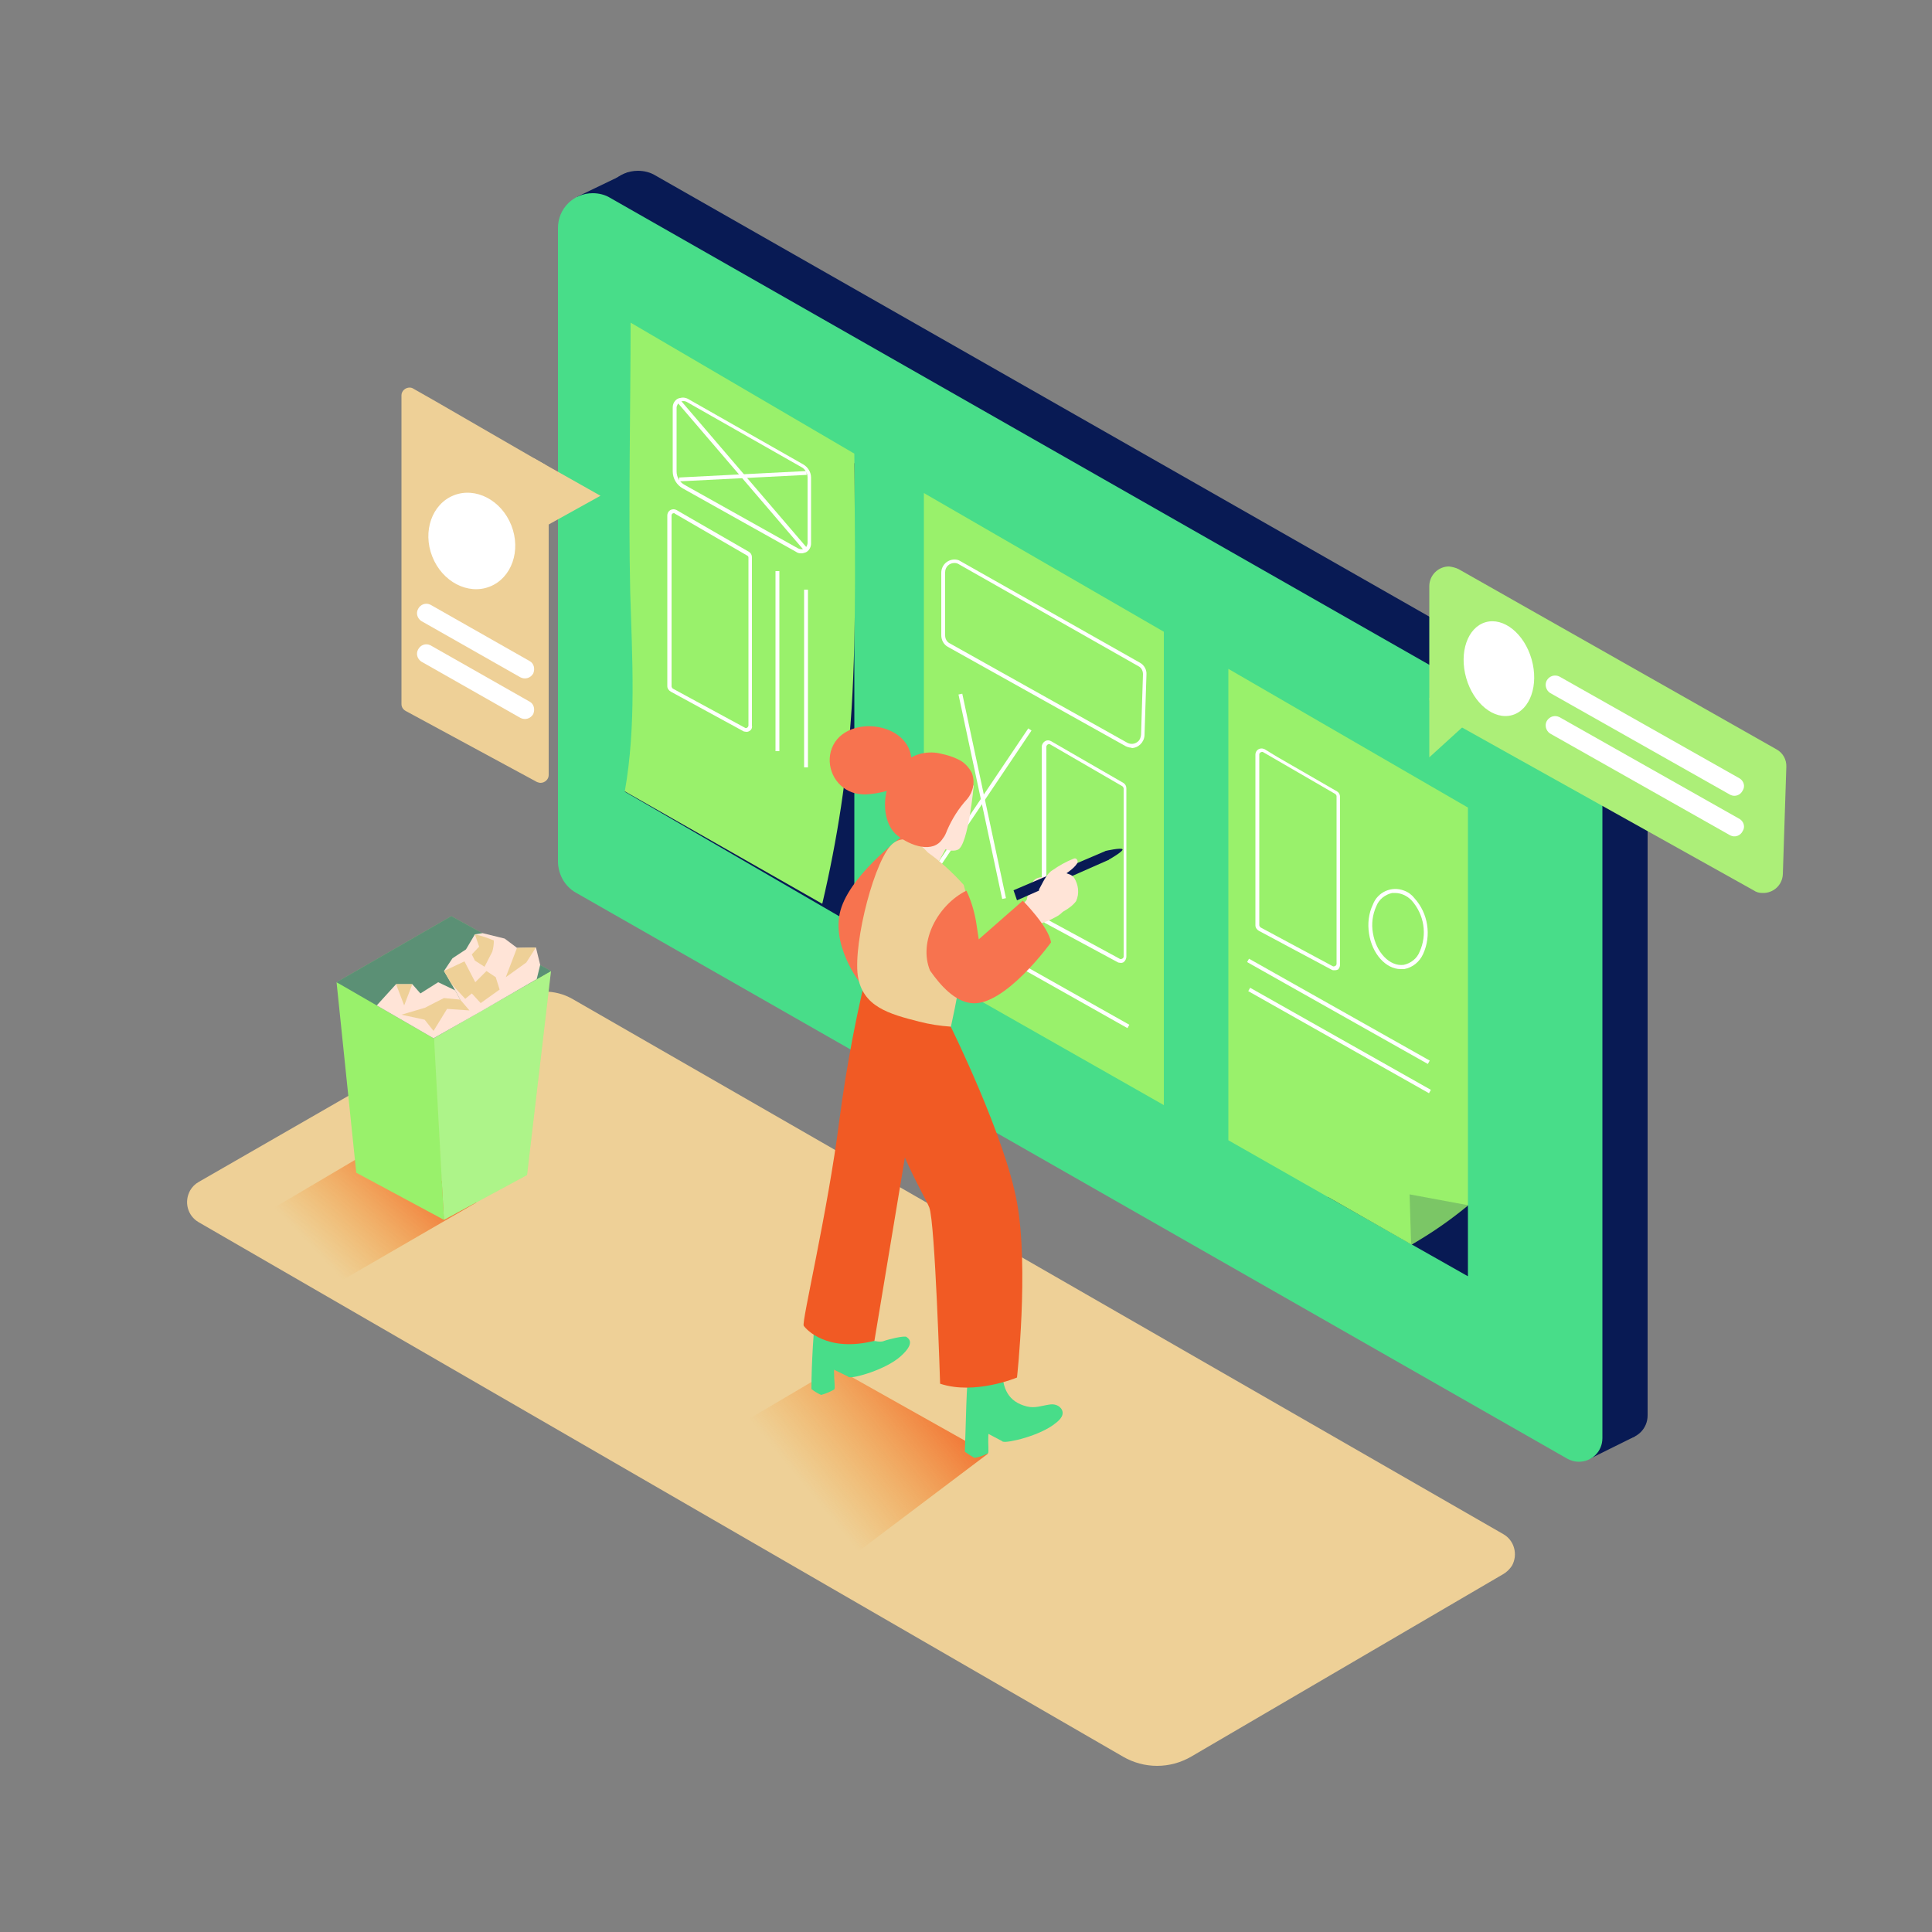 <svg transform="scale(1)" version="1.1" id="mxYh63LJln" xmlns="http://www.w3.org/2000/svg" xmlns:xlink="http://www.w3.org/1999/xlink" x="0px" y="0px" viewBox="0 0 500 500" xml:space="preserve" class="pbimage_pbimage__wrapper__image__0LEis false"><rect x="0" y="0" width="500" height="500" fill="#808080" stroke="none"/><title>Wireframe</title><style type="text/css"> .st0{fill:#081A54;} .st1{fill:#1E3180;} .st2{fill:#68E1FD;} .st3{fill:#FFFFFF;} .st4{opacity:0.2;fill:#081A54;enable-background:new;} .st5{fill:#FFD188;} .st6{fill:url(#SVGID_1_-mxYh63LJln);} .st7{fill:url(#SVGID_00000158736267948230459190000015564685844601276568_-mxYh63LJln);} .st8{fill:#FFE4D7;} .st9{fill:#F7734F;} .st10{fill:#F15A24;} .st11{opacity:0.2;fill:#FFFFFF;enable-background:new;} .st12{opacity:0.5;fill:#1E3180;enable-background:new;} .st13{fill:#ACEF78;}
 .st13{fill:#ACEF78;}
 .st12{fill:#1E3180;}
 .st11{fill:#FFFFFF;}
 .st10{fill:#F15A24;}
 .st9{fill:#F7734F;}
 .st8{fill:#FFE4D7;}
 .st5{fill:#eed097;}
 .st4{fill:#081A54;}
 .st3{fill:#FFFFFF;}
 .st2{fill:#99f16b;}
 .st1{fill:#48dd89;}
 .st0{fill:#081A54;}</style><g id="Wall"><polyline class="st0" points="411.1,377.7 423.2,371.7 414.7,365 411.1,370.6 	" fill="#081A54"></polyline><polyline class="st0" points="149.4,50.9 162.5,44.6 163.2,54.2 155.3,57.7 	" fill="#081A54"></polyline><path class="st0" d="M426.4,199.7v166.6c0,3.4-2.7,6.1-6.1,6.1c-1.1,0-2.1-0.3-3-0.8L160.7,225.2c-2.8-1.6-4.6-4.6-4.6-7.9V53.2
		c0-5,4-9,9-9c1.6,0,3.2,0.4,4.5,1.2l249.8,142.4C423.7,190.2,426.4,194.8,426.4,199.7z" fill="#081A54"></path><path class="st1" d="M414.7,205.6v166.6c0,3.4-2.7,6.1-6.1,6.1c-1.1,0-2.1-0.3-3-0.8L149,231c-2.8-1.6-4.5-4.6-4.6-7.9V59
		c0-5,4-9,9-9c1.6,0,3.2,0.4,4.5,1.2l249.8,142.4C412,196,414.7,200.6,414.7,205.6z" fill="#48dd89"></path></g><g id="Wireframev"><polyline class="st0" points="379.9,311.9 379.9,330.3 343.7,309.8 	"></polyline><polyline class="st0" points="221.1,119.8 221.1,239.4 161.7,204.9 	"></polyline><path class="st2" d="M379.9,209v103c-4.6,3.8-9.5,7.2-14.6,10.1l-47.4-27v-122L379.9,209z"></path><path class="st2" d="M163.2,83.5L163.2,83.5l57.9,33.9c0.1,21.1,0.6,44.8-0.7,65.9c-1.1,17.1-3.7,34-7.6,50.6l-51.1-29.1
		c3-17,1.9-34.5,1.4-51.6C162.6,131.3,163.2,105.1,163.2,83.5z"></path><rect class="st3" x="208.1" y="152.6" width="1" height="46"></rect><polygon class="st2" points="301.2,163.5 301.2,286 239.1,250.7 239.1,127.6 	"></polygon><path class="st4" d="M379.9,311.9l-15.1-2.8l0.4,12.9C365.3,322,376.8,316.6,379.9,311.9z"></path><path class="st3" d="M292.9,193.5h-0.1c-0.5,0-1.1-0.2-1.5-0.4l-46-25.7c-1.1-0.6-1.7-1.8-1.7-3v-16.2c0-0.9,0.4-1.8,1-2.4
		c0.6-0.6,1.5-1,2.4-1c0.5,0,1.1,0.1,1.5,0.4l0,0l46.5,26.3c1.1,0.6,1.8,1.8,1.7,3.1l-0.5,15.7c-0.1,1.8-1.6,3.3-3.4,3.3
		L292.9,193.5z M247,145.7c-1.3,0-2.4,1-2.4,2.4v16.3c0,0.9,0.4,1.7,1.2,2.1l45.9,25.7c0.9,0.5,2,0.4,2.8-0.3c0.5-0.4,0.7-1,0.8-1.7
		l0.5-15.7c0-0.9-0.4-1.7-1.2-2.1L248.1,146C247.8,145.8,247.4,145.7,247,145.7L247,145.7z"></path><path class="st3" d="M290.1,249.2L290.1,249.2c-0.3,0-0.5-0.1-0.7-0.1l-18.9-10.2c-0.5-0.3-0.9-0.8-0.9-1.4v-44.2
		c0-0.4,0.2-0.9,0.5-1.2c0.3-0.3,0.7-0.5,1.1-0.5l0,0c0.3,0,0.6,0.1,0.8,0.2l3.1,1.8l15.6,9c0.5,0.3,0.8,0.8,0.8,1.4v43.6
		c0,0.4-0.2,0.9-0.5,1.2C290.9,249,290.5,249.2,290.1,249.2z M271.4,192.6c-0.2,0-0.3,0.1-0.4,0.2c-0.1,0.1-0.2,0.3-0.2,0.4v44.2
		c0,0.2,0.1,0.4,0.3,0.6l18.8,10.2h0.2c0.2,0,0.3-0.1,0.5-0.2c0.1-0.1,0.2-0.3,0.2-0.4v-43.5c0-0.2-0.1-0.4-0.3-0.6l-18.8-10.9
		C271.6,192.6,271.5,192.6,271.4,192.6z"></path><rect class="st3" x="232.7" y="206.5" transform="matrix(0.558 -0.83 0.83 0.558 -59.338 302.443)" width="43.4" height="1"></rect><rect class="st3" x="253.7" y="179" transform="matrix(0.978 -0.209 0.209 0.978 -37.471 57.703)" width="1" height="54.1"></rect><rect class="st3" x="268.2" y="225.8" transform="matrix(0.491 -0.871 0.871 0.491 -83.348 362.446)" width="1" height="53.7"></rect><path class="st3" d="M345.4,251.1L345.4,251.1c-0.3,0-0.5,0-0.7-0.1l-18.9-10.1c-0.5-0.3-0.9-0.8-0.9-1.4v-44.2
		c0-0.9,0.7-1.6,1.6-1.6l0,0c0.3,0,0.5,0.1,0.8,0.2l3.1,1.9l15.6,9c0.5,0.3,0.8,0.8,0.8,1.4v43.5c0,0.4-0.2,0.9-0.5,1.2
		C346.1,251,345.8,251.1,345.4,251.1z M326.6,194.6c-0.2,0-0.3,0.1-0.5,0.2c-0.1,0.1-0.2,0.3-0.2,0.4v44.2c0,0.2,0.1,0.4,0.3,0.6
		l18.8,10.1c0.1,0,0.1,0,0.2,0c0.2,0,0.3-0.1,0.5-0.2c0.1-0.1,0.2-0.3,0.2-0.4v-43.4c0-0.2-0.1-0.4-0.3-0.6l-18.8-10.9
		C326.8,194.6,326.7,194.6,326.6,194.6L326.6,194.6z"></path><rect class="st3" x="346" y="235.1" transform="matrix(0.491 -0.871 0.871 0.491 -51.906 434.916)" width="1" height="53.7"></rect><rect class="st3" x="346" y="242.5" transform="matrix(0.492 -0.871 0.871 0.492 -58.404 438.56)" width="1" height="53.7"></rect><path class="st3" d="M207.3,143.2c-0.5,0-0.9-0.1-1.3-0.4l-29.3-16.4c-1.6-0.9-2.6-2.6-2.6-4.4v-16.5c0-0.5,0.1-0.9,0.3-1.3
		c0.3-0.6,0.9-1.1,1.6-1.2c0.7-0.2,1.4-0.1,2,0.2l29.9,17c1.2,0.7,2,2,2,3.4v17c0,0.5-0.1,0.9-0.3,1.3c-0.3,0.6-0.9,1.1-1.6,1.2
		C207.8,143.2,207.6,143.2,207.3,143.2z M175.1,105.5v16.5c0,1.5,0.8,2.8,2.1,3.5l29.3,16.4c0.4,0.2,0.8,0.3,1.3,0.2
		c0.4-0.1,0.8-0.4,1-0.8c0.1-0.3,0.2-0.5,0.2-0.8v-17c0-1-0.6-2-1.4-2.5l-29.9-17c-0.8-0.4-1.8-0.2-2.3,0.6
		C175.2,105,175.1,105.2,175.1,105.5z"></path><rect class="st3" x="191.7" y="97.5" transform="matrix(0.759 -0.65 0.65 0.759 -33.708 154.605)" width="1" height="50.7"></rect><rect class="st3" x="175.7" y="122.7" transform="matrix(0.999 -5.076725e-02 5.076725e-02 0.999 -6.005 9.919)" width="33" height="1"></rect><path class="st3" d="M193.2,189.4L193.2,189.4c-0.3,0-0.5-0.1-0.7-0.1L173.6,179c-0.5-0.3-0.9-0.8-0.9-1.4v-44.2
		c0-0.9,0.7-1.6,1.6-1.6l0,0c0.3,0,0.6,0.1,0.8,0.2l3.1,1.8l15.6,9c0.5,0.3,0.8,0.8,0.8,1.4v43.6C194.8,188.7,194,189.4,193.2,189.4
		L193.2,189.4z M174.4,132.8c-0.4,0-0.6,0.3-0.6,0.6v44.2c0,0.2,0.1,0.4,0.3,0.6l18.8,10.2c0.1,0,0.1,0,0.2,0c0.2,0,0.3-0.1,0.4-0.2
		c0.1-0.1,0.2-0.3,0.2-0.4v-43.5c0-0.2-0.1-0.4-0.3-0.5l-18.8-10.9C174.6,132.8,174.5,132.8,174.4,132.8z"></path><rect class="st3" x="200.7" y="147.8" width="1" height="46.6"></rect><polyline class="st5" points="138.2,118.6 155.4,128.3 137.2,138.4 	"></polyline><path class="st3" d="M362.5,250.8c-3.8,0-7.4-3.9-8.2-9.2c-0.4-2.6-0.1-5.2,1-7.5c1.2-3.2,4.8-4.9,8.1-3.6c1.1,0.4,2,1.1,2.7,2
		c3.5,3.9,4.4,9.6,2.2,14.4c-0.9,2-2.7,3.5-4.9,3.9C363.1,250.8,362.8,250.8,362.5,250.8z M361,231.1c-0.2,0-0.5,0-0.7,0l0,0
		c-1.8,0.4-3.4,1.6-4.1,3.4c-1,2.2-1.3,4.6-0.9,6.9c0.8,5.1,4.4,8.8,8,8.3c1.8-0.4,3.4-1.6,4.1-3.4c2-4.4,1.2-9.6-2.1-13.3
		C364.1,231.8,362.6,231.1,361,231.1z"></path></g><path class="st5" id="Base" d="M389,407.4l-80.7,47.2c-5.5,3.2-12.2,3.2-17.7,0L51.4,316.3c-2.9-1.7-3.8-5.3-2.2-8.2
	c0.5-0.9,1.3-1.7,2.2-2.2l82.4-47.4c4.4-2.5,9.9-2.5,14.3,0L389,397c2.9,1.6,3.9,5.3,2.3,8.2C390.7,406.1,389.9,406.9,389,407.4z"></path><g id="Shadow"><linearGradient id="SVGID_1_-mxYh63LJln" gradientUnits="userSpaceOnUse" x1="207.453" y1="-1362.029" x2="245.533" y2="-1393.218" gradientTransform="matrix(1 0 0 1 0 1745.78)"><stop offset="0" style="stop-color: rgb(247, 147, 30); stop-opacity: 0;"></stop><stop offset="1" style="stop-color: rgb(241, 90, 36);"></stop></linearGradient><path class="st6" d="M217,405.4l38.7-29.2L216.2,354l-40.8,24.1C185.5,384.1,207.1,398.9,217,405.4z"></path><linearGradient id="SVGID_00000155862382349633692510000011682043286623767444_-mxYh63LJln" gradientUnits="userSpaceOnUse" x1="81.828" y1="-1421.761" x2="111.798" y2="-1449.951" gradientTransform="matrix(1 0 0 1 0 1745.78)"><stop offset="0" style="stop-color: rgb(247, 147, 30); stop-opacity: 0;"></stop><stop offset="1" style="stop-color: rgb(241, 90, 36);"></stop></linearGradient><path d="M82.9,334.6l40.4-23.4l-24.5-15.1
		L58,320.2C68.1,326.4,72.9,328.2,82.9,334.6z" style="fill: url(&quot;#SVGID_00000155862382349633692510000011682043286623767444_-mxYh63LJln&quot;);"></path></g><g id="Character"><polygon class="st8" points="245,219.2 242.7,223.4 236.9,220.4 238.3,216.1 	"></polygon><path class="st9" d="M234.5,215.7c0,0-13.4,9.6-16.7,19s4.8,19.7,4.8,19.7"></path><polyline class="st1" points="219.8,356.4 213,353.1 215.8,346 221,348.2 	"></polyline><path class="st1" d="M211.1,337.7h7.6c0.2,3.1,0.9,6.8,3.5,8c1,0.6,5.1,1.9,6.4,1.4s5.5-1.5,6-1.1s2.4,1.5-1.5,5
		s-12.3,5.8-13.4,5.4s1.4-7.3-1.8-6.2c-3.4,1.2-1.4,8.8-2,9.4c-1.1,0.6-2.2,1.1-3.4,1.4c-0.9-0.4-1.7-0.9-2.5-1.5
		C210,352.2,210.6,345,211.1,337.7z"></path><polyline class="st1" points="259.6,373.1 253,369.6 256.1,362.6 261.2,365 	"></polyline><path class="st1" d="M250.9,351.8l8.5,2.7c0,4.8,1.5,8.3,6.4,9.5c2.1,0.5,3.7-0.2,5.8-0.5c1.1-0.2,2.3,0.1,3,1
		c1.1,1.5-0.2,2.9-1.4,3.8c-4,3.3-12.5,5.2-13.6,4.8s1.7-7.2-1.5-6.3c-3.5,1-1.9,8.7-2.4,9.3c-1.1,0.6-2.3,1-3.5,1.2
		c-0.9-0.5-1.7-1-2.5-1.6C250,368.5,250,359,250.9,351.8z"></path><path class="st10" d="M225.6,246.6c-3.7,14.3-6.5,28.9-8.4,43.5c-3,23.6-9.8,52.1-9.2,53s6,7,18.3,3.9l14.2-85.4"></path><path class="st10" d="M246.1,265.8c0,0,14,28.3,17.1,45.4s0,45.3,0,45.3s-10.9,4.6-19.9,1.6c0,0-1.3-41.8-2.8-45.6
		s-11.8-19.8-12.2-36.3s3.5-25.7,3.5-25.7"></path><path class="st5" d="M249.6,246.3c0.8-5.7,1.5-11.7-0.2-17.3c-2.8-3.1-5.9-6-9.3-8.4c0,0-4.6-5.6-8.9-2.4
		c-4.7,3.5-10.4,25.6-9.2,34.3c1.2,8,8,9.9,15.9,11.9c2.7,0.7,5.4,1.1,8.2,1.3C247.5,259.3,248.7,252.9,249.6,246.3z"></path><path class="st8" d="M252,203.3c0,0-1.4,15.4-4.1,16.6s-7.5-2-8.3-4.7s0-3.1,2.8-3.2s0.8-0.1,2.5-0.8
		C248.4,209.9,243.4,201.1,252,203.3z"></path><path class="st9" d="M247.9,196.5c-1.4-0.7-2.8-1.1-4.2-1.4c-3.4-0.9-7-0.1-9.6,2.1c-2.8,2.5-4.6,5.9-5,9.6
		c-0.3,3.2,0.4,7.2,3.1,9.4c3.4,2.7,9.3,4.8,11.8,0.8c0.5-0.6,0.8-1.3,1.1-2.1c1.3-3,3-5.7,5.2-8.1c1.6-1.9,2.1-4.5,1.2-6.8
		C250.7,198.5,249.5,197.2,247.9,196.5z"></path><path class="st8" d="M273.8,229.7c-0.9-0.8-2.1-1-3.2-0.5l0.3-0.6c0-0.1,0-0.1,0-0.2c0.7-0.4,0.3-1.6-0.7-1.5
		c-1.6,0.2-2.6,0.4-3.3,2c-0.5,1.3-0.9,2.6-1.2,4c-2.1,2.5-4.5,4.7-7.1,6.7c-0.8,0.6,0.3,1.8,1.1,1.1l0.3-0.3
		c0.1,0.2,0.3,0.4,0.6,0.5c-0.2,0.4,0,0.9,0.4,1.1l0.2,0.1c-0.5,0.5-1,1-1.6,1.5c-0.8,0.8,0.3,1.8,1.1,1.1s1.8-1.3,2.7-2
		c-0.4,0.4-0.8,0.8-1.2,1.2c-0.7,0.8,0.4,1.9,1.1,1.1c1.9-2.1,4-4.1,6.1-6c1.1-0.4,2.2-0.8,3.3-1.4c1.2-0.6,2.8-1.5,2.9-3
		C275.5,233,274.8,231.2,273.8,229.7z"></path><polygon class="st0" points="262.3,230.4 263.2,233 287,222.5 286.2,220.2 	"></polygon><path class="st8" d="M278,227.2c-0.6-0.8-1.2-0.9-2-1.2l0,0l0.7-0.5c0.8-0.6,1.6-1.3,2.1-2.1c0.3-0.6-0.2-1.5-0.9-1.2
		c-2,0.8-3.8,1.8-5.5,3l0,0c-1.6,0.9-2.7,3.6-3.4,4.8c-0.5,0.9,0.9,1.7,1.4,0.8l0.4-0.8c0.1,0.1,0.3,0.3,0.4,0.3
		c0,0.1-0.1,0.3-0.2,0.4c-0.1,0.1-0.1,0.3-0.1,0.5c-0.1,0.1-0.1,0.2-0.1,0.3c-0.1,0.8-0.8,2.2,0.2,2.8c0.1,0.1,0.3,0.1,0.5,0.1
		l-1.3,1.4c-0.3,0.3-0.3,0.8,0,1.1c0,0,0,0,0,0c0.1,0.1,0.3,0.2,0.4,0.2c0,0.4,0.3,0.6,0.7,0.6c0,0,0,0,0,0c0.1,0,0.2,0,0.2-0.1
		c2.2-0.9,5.5-2.3,7-4.4C279.4,231.2,279.1,229,278,227.2z"></path><path class="st9" d="M264.7,233.1l-11.4,10l-0.7-4.6c-0.5-2.8-1.3-5.5-2.5-8c-7.4,3.7-12.5,13.2-9.4,20.7c2.8,4,6.4,7.9,10.6,8.4
		c8.6,1.1,20.7-15.7,20.7-15.7C271.4,239.8,264.7,233.1,264.7,233.1z"></path><path class="st0" d="M286.2,220.2c0,0,4-0.9,4.3-0.4s-3.4,2.6-3.4,2.6l-2.4,0.6L286.2,220.2z"></path><path class="st9" d="M235.9,197.1c0-10.7-18.2-12.6-20.9-2.6c-1.2,4.7,1.6,9.6,6.3,10.8c0.9,0.2,1.8,0.3,2.7,0.3
		c3.7-0.2,7.2-1.2,10.5-2.9"></path></g><g id="Trashbin"><polyline class="st2" points="112.2,268.7 114.9,315.7 136.4,304.1 142.6,251.3 	"></polyline><polyline class="st11" points="112.2,268.7 114.9,315.7 136.4,304.1 142.6,251.3 	"></polyline><polygon class="st2" points="87.1,254.2 92.2,303.5 114.9,315.7 112.2,266.2 	"></polygon><polygon class="st2" points="87.1,254.2 116.8,237.1 142.6,251.3 112.2,268.7 	"></polygon><polygon class="st12" points="87.1,254.2 116.8,237.1 142.6,251.3 112.2,268.7 	"></polygon><polygon class="st8" points="97.5,260.2 102.5,254.7 106.7,254.7 108.8,257.1 113.4,254.2 117.8,256.3 119.1,258.7 123.3,258.4 
		124.9,261.5 112.2,268.7 	"></polygon><polygon class="st5" points="102.5,254.7 104.6,260.2 106.7,254.7 	"></polygon><path class="st5" d="M110,260.8c0.3-0.2,4.9-2.5,4.9-2.5l4.2,0.4l2.4,2.8l-5.8-0.4l-3.5,5.7l-2.3-2.9l-6-1.3L110,260.8z"></path><polygon class="st8" points="117.8,256.3 114.9,251.3 117.1,248 120.6,245.7 122.9,241.8 124.9,241.5 130.6,242.9 133.8,245.3 
		138.7,245.2 139.8,249.7 138.9,253.4 124.9,261.5 119.1,258.7 	"></polygon><polygon class="st5" points="114.9,251.3 120.2,248.8 123,254.2 125.9,251.3 128.3,252.9 129.3,256.1 124.4,259.6 122.1,257.1 
		120.4,258.5 116.9,254.7 	"></polygon><polygon class="st5" points="133.8,245.3 130.9,252.9 136.2,249.1 138.7,245.2 	"></polygon><path class="st5" d="M122.9,241.8c1.7,0.4,3.3,0.9,4.9,1.6c0,1-0.1,1.9-0.4,2.9l-2,3.9l-2.5-1.6l-0.8-1.6l1.9-2L122.9,241.8z"></path></g><g id="Chat"><path class="st13" d="M377.5,147.3l82.2,46.6c1.7,0.9,2.7,2.7,2.6,4.6l-0.9,27.7c-0.1,2.8-2.4,5-5.3,4.9c-0.8,0-1.6-0.2-2.3-0.7
		L372.5,185c-1.6-0.9-2.6-2.6-2.6-4.5v-28.8c0-2.8,2.3-5.1,5.1-5.1c0,0,0,0,0,0C375.8,146.7,376.7,146.9,377.5,147.3z"></path><polyline class="st13" points="369.9,180.6 369.9,196 379.9,186.9 	"></polyline><path class="st5" d="M112.8,103.9l28.2,16.3c0.6,0.4,1,1,1,1.8v78.6c0,1.1-1,2-2.1,2c-0.3,0-0.6-0.1-0.9-0.2L105,184
		c-0.7-0.4-1.1-1-1.1-1.8v-79.9c0-1.1,1-2,2.1-2c0.4,0,0.7,0.1,1,0.3L112.8,103.9z"></path><ellipse class="st3" transform="matrix(0.962 -0.274 0.274 0.962 -32.578 112.782)" cx="387.8" cy="173.1" rx="8.8" ry="12.5"></ellipse><path class="st3" d="M450.3,201.5l-46.7-26.4c-1.2-0.6-2.6-0.2-3.3,1c-0.6,1.1-0.2,2.5,0.8,3.2l46.7,26.4c1.2,0.6,2.6,0.1,3.2-1.1
		C451.7,203.5,451.3,202.2,450.3,201.5L450.3,201.5z"></path><path class="st3" d="M450.3,212l-46.7-26.4c-1.2-0.6-2.6-0.2-3.3,1c-0.6,1.1-0.2,2.5,0.8,3.2l46.7,26.4c1.2,0.6,2.6,0.1,3.2-1.1
		C451.7,214,451.3,212.7,450.3,212z"></path><ellipse class="st3" transform="matrix(0.93 -0.367 0.367 0.93 -42.866 54.517)" cx="122.1" cy="140.1" rx="11" ry="12.7"></ellipse><path class="st3" d="M137.1,171.1l-25.7-14.6c-1.2-0.6-2.6-0.1-3.2,1.1c-0.6,1.1-0.2,2.4,0.8,3.1l25.7,14.6c1.2,0.6,2.6,0.2,3.3-1
		C138.5,173.1,138.2,171.7,137.1,171.1z"></path><path class="st3" d="M137.1,181.6L111.4,167c-1.2-0.6-2.6-0.1-3.2,1.1c-0.6,1.1-0.2,2.4,0.8,3.1l25.7,14.6c1.2,0.6,2.6,0.2,3.3-1
		C138.5,183.6,138.2,182.2,137.1,181.6z"></path></g></svg>